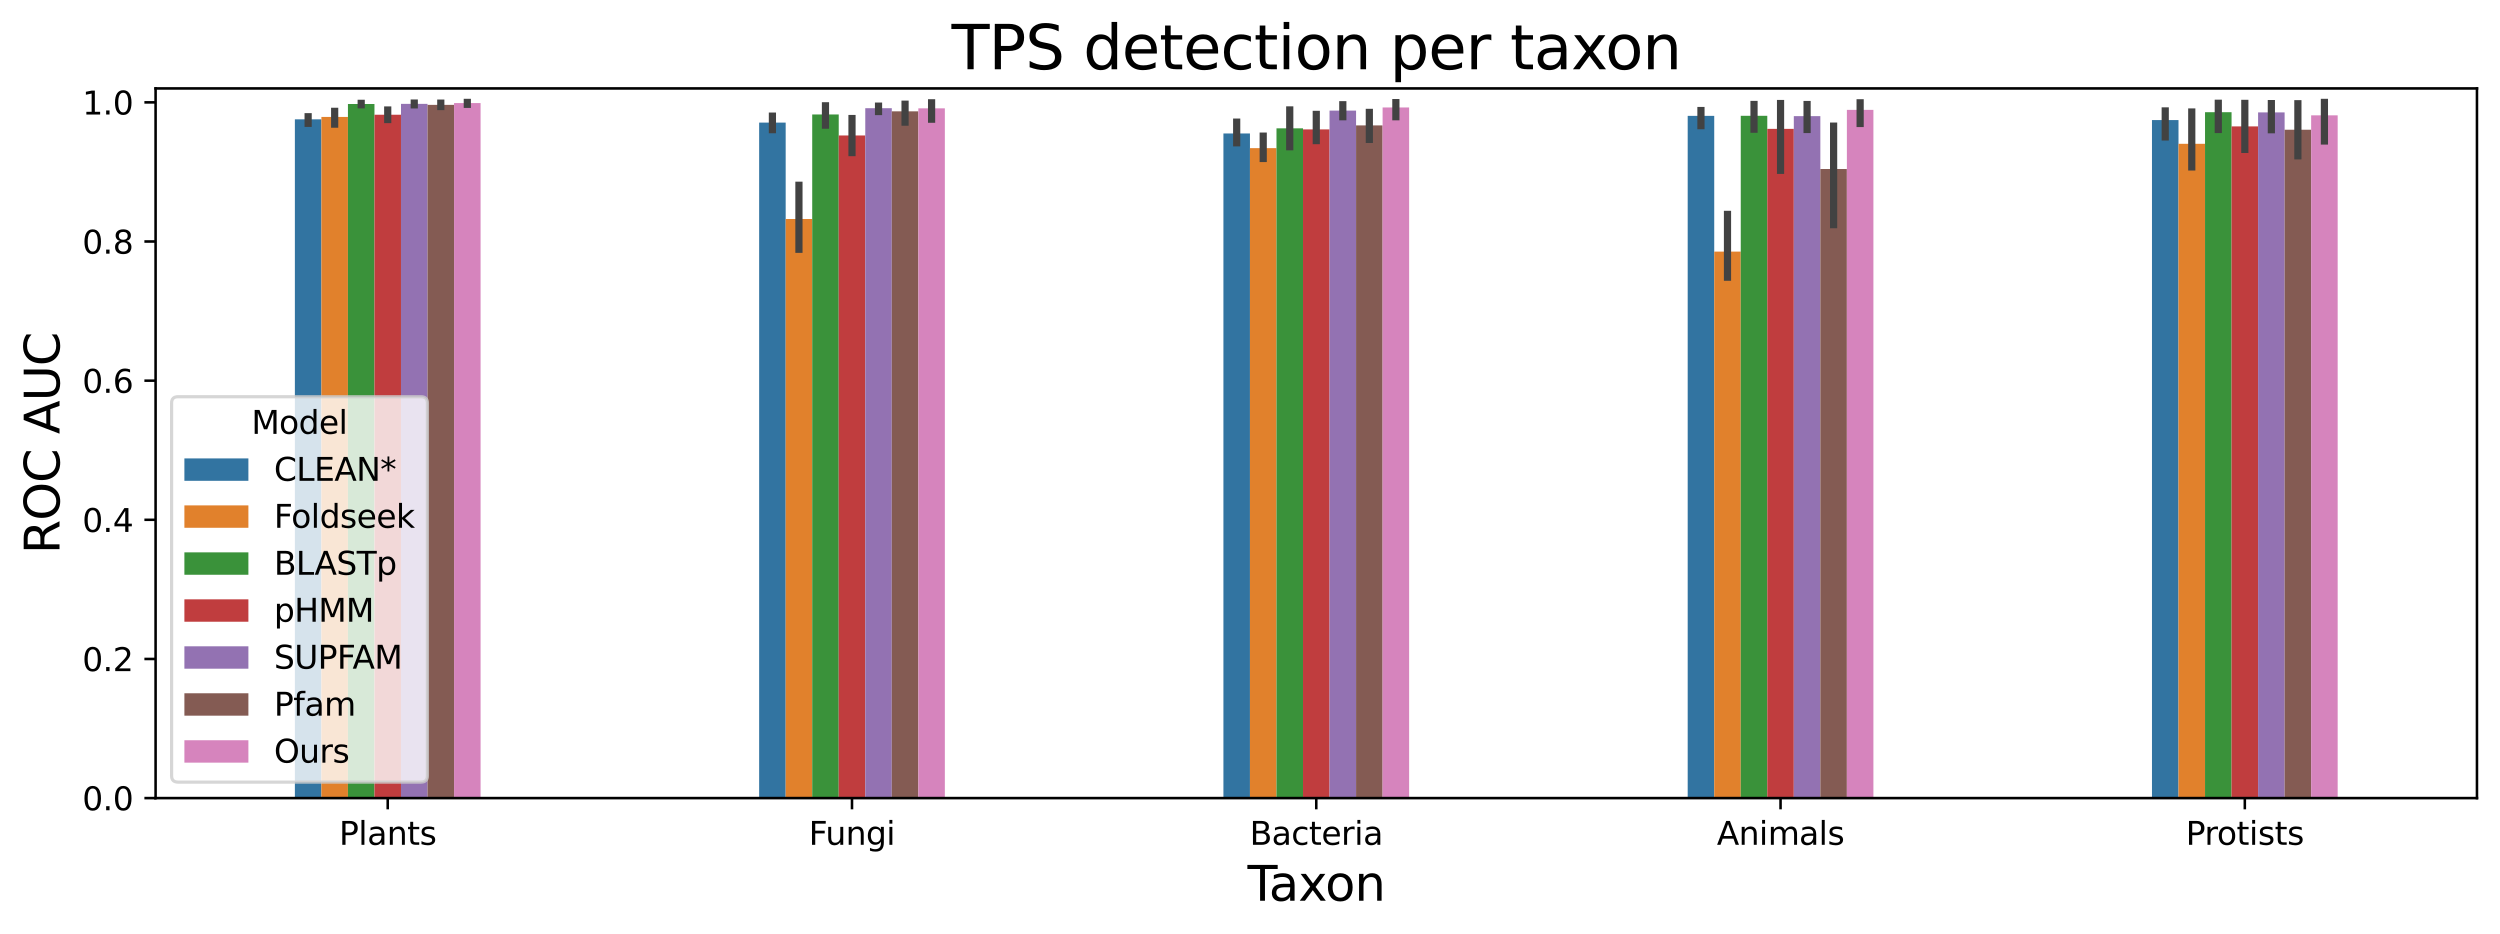 <?xml version="1.0" encoding="utf-8" standalone="no"?>
<!DOCTYPE svg PUBLIC "-//W3C//DTD SVG 1.1//EN"
  "http://www.w3.org/Graphics/SVG/1.1/DTD/svg11.dtd">
<svg xmlns:xlink="http://www.w3.org/1999/xlink" width="781.22pt" height="291.792pt" viewBox="0 0 781.22 291.792" xmlns="http://www.w3.org/2000/svg" version="1.1">
 <defs>
  <style type="text/css">*{stroke-linejoin: round; stroke-linecap: butt}</style>
 </defs>
 <g id="figure_1">
  <g id="patch_1">
   <path d="M 0 291.792 
L 781.22 291.792 
L 781.22 0 
L 0 0 
z
" style="fill: #ffffff"/>
  </g>
  <g id="axes_1">
   <g id="patch_2">
    <path d="M 48.62 249.397 
L 774.02 249.397 
L 774.02 27.637 
L 48.62 27.637 
z
" style="fill: #ffffff"/>
   </g>
   <g id="patch_3">
    <path d="M 92.144 249.397 
L 100.435 249.397 
L 100.435 37.285 
L 92.144 37.285 
z
" clip-path="url(#p8e838b16ba)" style="fill: #3274a1"/>
   </g>
   <g id="patch_4">
    <path d="M 237.224 249.397 
L 245.515 249.397 
L 245.515 38.316 
L 237.224 38.316 
z
" clip-path="url(#p8e838b16ba)" style="fill: #3274a1"/>
   </g>
   <g id="patch_5">
    <path d="M 382.304 249.397 
L 390.595 249.397 
L 390.595 41.701 
L 382.304 41.701 
z
" clip-path="url(#p8e838b16ba)" style="fill: #3274a1"/>
   </g>
   <g id="patch_6">
    <path d="M 527.384 249.397 
L 535.675 249.397 
L 535.675 36.216 
L 527.384 36.216 
z
" clip-path="url(#p8e838b16ba)" style="fill: #3274a1"/>
   </g>
   <g id="patch_7">
    <path d="M 672.464 249.397 
L 680.755 249.397 
L 680.755 37.51 
L 672.464 37.51 
z
" clip-path="url(#p8e838b16ba)" style="fill: #3274a1"/>
   </g>
   <g id="patch_8">
    <path d="M 100.435 249.397 
L 108.725 249.397 
L 108.725 36.545 
L 100.435 36.545 
z
" clip-path="url(#p8e838b16ba)" style="fill: #e1812c"/>
   </g>
   <g id="patch_9">
    <path d="M 245.515 249.397 
L 253.805 249.397 
L 253.805 68.443 
L 245.515 68.443 
z
" clip-path="url(#p8e838b16ba)" style="fill: #e1812c"/>
   </g>
   <g id="patch_10">
    <path d="M 390.595 249.397 
L 398.885 249.397 
L 398.885 46.295 
L 390.595 46.295 
z
" clip-path="url(#p8e838b16ba)" style="fill: #e1812c"/>
   </g>
   <g id="patch_11">
    <path d="M 535.675 249.397 
L 543.965 249.397 
L 543.965 78.616 
L 535.675 78.616 
z
" clip-path="url(#p8e838b16ba)" style="fill: #e1812c"/>
   </g>
   <g id="patch_12">
    <path d="M 680.755 249.397 
L 689.045 249.397 
L 689.045 44.926 
L 680.755 44.926 
z
" clip-path="url(#p8e838b16ba)" style="fill: #e1812c"/>
   </g>
   <g id="patch_13">
    <path d="M 108.725 249.397 
L 117.015 249.397 
L 117.015 32.507 
L 108.725 32.507 
z
" clip-path="url(#p8e838b16ba)" style="fill: #3a923a"/>
   </g>
   <g id="patch_14">
    <path d="M 253.805 249.397 
L 262.095 249.397 
L 262.095 35.772 
L 253.805 35.772 
z
" clip-path="url(#p8e838b16ba)" style="fill: #3a923a"/>
   </g>
   <g id="patch_15">
    <path d="M 398.885 249.397 
L 407.175 249.397 
L 407.175 40.099 
L 398.885 40.099 
z
" clip-path="url(#p8e838b16ba)" style="fill: #3a923a"/>
   </g>
   <g id="patch_16">
    <path d="M 543.965 249.397 
L 552.255 249.397 
L 552.255 36.18 
L 543.965 36.18 
z
" clip-path="url(#p8e838b16ba)" style="fill: #3a923a"/>
   </g>
   <g id="patch_17">
    <path d="M 689.045 249.397 
L 697.335 249.397 
L 697.335 35.054 
L 689.045 35.054 
z
" clip-path="url(#p8e838b16ba)" style="fill: #3a923a"/>
   </g>
   <g id="patch_18">
    <path d="M 117.015 249.397 
L 125.305 249.397 
L 125.305 35.85 
L 117.015 35.85 
z
" clip-path="url(#p8e838b16ba)" style="fill: #c03d3e"/>
   </g>
   <g id="patch_19">
    <path d="M 262.095 249.397 
L 270.385 249.397 
L 270.385 42.33 
L 262.095 42.33 
z
" clip-path="url(#p8e838b16ba)" style="fill: #c03d3e"/>
   </g>
   <g id="patch_20">
    <path d="M 407.175 249.397 
L 415.465 249.397 
L 415.465 40.438 
L 407.175 40.438 
z
" clip-path="url(#p8e838b16ba)" style="fill: #c03d3e"/>
   </g>
   <g id="patch_21">
    <path d="M 552.255 249.397 
L 560.545 249.397 
L 560.545 40.27 
L 552.255 40.27 
z
" clip-path="url(#p8e838b16ba)" style="fill: #c03d3e"/>
   </g>
   <g id="patch_22">
    <path d="M 697.335 249.397 
L 705.625 249.397 
L 705.625 39.494 
L 697.335 39.494 
z
" clip-path="url(#p8e838b16ba)" style="fill: #c03d3e"/>
   </g>
   <g id="patch_23">
    <path d="M 125.305 249.397 
L 133.596 249.397 
L 133.596 32.457 
L 125.305 32.457 
z
" clip-path="url(#p8e838b16ba)" style="fill: #9372b2"/>
   </g>
   <g id="patch_24">
    <path d="M 270.385 249.397 
L 278.676 249.397 
L 278.676 33.804 
L 270.385 33.804 
z
" clip-path="url(#p8e838b16ba)" style="fill: #9372b2"/>
   </g>
   <g id="patch_25">
    <path d="M 415.465 249.397 
L 423.756 249.397 
L 423.756 34.559 
L 415.465 34.559 
z
" clip-path="url(#p8e838b16ba)" style="fill: #9372b2"/>
   </g>
   <g id="patch_26">
    <path d="M 560.545 249.397 
L 568.836 249.397 
L 568.836 36.293 
L 560.545 36.293 
z
" clip-path="url(#p8e838b16ba)" style="fill: #9372b2"/>
   </g>
   <g id="patch_27">
    <path d="M 705.625 249.397 
L 713.916 249.397 
L 713.916 35.133 
L 705.625 35.133 
z
" clip-path="url(#p8e838b16ba)" style="fill: #9372b2"/>
   </g>
   <g id="patch_28">
    <path d="M 133.596 249.397 
L 141.886 249.397 
L 141.886 32.761 
L 133.596 32.761 
z
" clip-path="url(#p8e838b16ba)" style="fill: #845b53"/>
   </g>
   <g id="patch_29">
    <path d="M 278.676 249.397 
L 286.966 249.397 
L 286.966 34.788 
L 278.676 34.788 
z
" clip-path="url(#p8e838b16ba)" style="fill: #845b53"/>
   </g>
   <g id="patch_30">
    <path d="M 423.756 249.397 
L 432.046 249.397 
L 432.046 39.184 
L 423.756 39.184 
z
" clip-path="url(#p8e838b16ba)" style="fill: #845b53"/>
   </g>
   <g id="patch_31">
    <path d="M 568.836 249.397 
L 577.126 249.397 
L 577.126 52.816 
L 568.836 52.816 
z
" clip-path="url(#p8e838b16ba)" style="fill: #845b53"/>
   </g>
   <g id="patch_32">
    <path d="M 713.916 249.397 
L 722.206 249.397 
L 722.206 40.541 
L 713.916 40.541 
z
" clip-path="url(#p8e838b16ba)" style="fill: #845b53"/>
   </g>
   <g id="patch_33">
    <path d="M 141.886 249.397 
L 150.176 249.397 
L 150.176 32.201 
L 141.886 32.201 
z
" clip-path="url(#p8e838b16ba)" style="fill: #d684bd"/>
   </g>
   <g id="patch_34">
    <path d="M 286.966 249.397 
L 295.256 249.397 
L 295.256 33.851 
L 286.966 33.851 
z
" clip-path="url(#p8e838b16ba)" style="fill: #d684bd"/>
   </g>
   <g id="patch_35">
    <path d="M 432.046 249.397 
L 440.336 249.397 
L 440.336 33.582 
L 432.046 33.582 
z
" clip-path="url(#p8e838b16ba)" style="fill: #d684bd"/>
   </g>
   <g id="patch_36">
    <path d="M 577.126 249.397 
L 585.416 249.397 
L 585.416 34.339 
L 577.126 34.339 
z
" clip-path="url(#p8e838b16ba)" style="fill: #d684bd"/>
   </g>
   <g id="patch_37">
    <path d="M 722.206 249.397 
L 730.496 249.397 
L 730.496 36.047 
L 722.206 36.047 
z
" clip-path="url(#p8e838b16ba)" style="fill: #d684bd"/>
   </g>
   <g id="patch_38">
    <path d="M 121.16 249.397 
L 121.16 249.397 
L 121.16 249.397 
L 121.16 249.397 
z
" clip-path="url(#p8e838b16ba)" style="fill: #3274a1"/>
   </g>
   <g id="patch_39">
    <path d="M 121.16 249.397 
L 121.16 249.397 
L 121.16 249.397 
L 121.16 249.397 
z
" clip-path="url(#p8e838b16ba)" style="fill: #e1812c"/>
   </g>
   <g id="patch_40">
    <path d="M 121.16 249.397 
L 121.16 249.397 
L 121.16 249.397 
L 121.16 249.397 
z
" clip-path="url(#p8e838b16ba)" style="fill: #3a923a"/>
   </g>
   <g id="patch_41">
    <path d="M 121.16 249.397 
L 121.16 249.397 
L 121.16 249.397 
L 121.16 249.397 
z
" clip-path="url(#p8e838b16ba)" style="fill: #c03d3e"/>
   </g>
   <g id="patch_42">
    <path d="M 121.16 249.397 
L 121.16 249.397 
L 121.16 249.397 
L 121.16 249.397 
z
" clip-path="url(#p8e838b16ba)" style="fill: #9372b2"/>
   </g>
   <g id="patch_43">
    <path d="M 121.16 249.397 
L 121.16 249.397 
L 121.16 249.397 
L 121.16 249.397 
z
" clip-path="url(#p8e838b16ba)" style="fill: #845b53"/>
   </g>
   <g id="patch_44">
    <path d="M 121.16 249.397 
L 121.16 249.397 
L 121.16 249.397 
L 121.16 249.397 
z
" clip-path="url(#p8e838b16ba)" style="fill: #d684bd"/>
   </g>
   <g id="matplotlib.axis_1">
    <g id="xtick_1">
     <g id="line2d_1">
      <defs>
       <path id="mb08fecb901" d="M 0 0 
L 0 3.5 
" style="stroke: #000000; stroke-width: 0.8"/>
      </defs>
      <g>
       <use xlink:href="#mb08fecb901" x="121.16" y="249.397" style="stroke: #000000; stroke-width: 0.8"/>
      </g>
     </g>
     <g id="text_1">
      <!-- Plants -->
      <g transform="translate(105.959 263.995) scale(0.1 -0.1)">
       <defs>
        <path id="DejaVuSans-50" d="M 1259 4147 
L 1259 2394 
L 2053 2394 
Q 2494 2394 2734 2622 
Q 2975 2850 2975 3272 
Q 2975 3691 2734 3919 
Q 2494 4147 2053 4147 
L 1259 4147 
z
M 628 4666 
L 2053 4666 
Q 2838 4666 3239 4311 
Q 3641 3956 3641 3272 
Q 3641 2581 3239 2228 
Q 2838 1875 2053 1875 
L 1259 1875 
L 1259 0 
L 628 0 
L 628 4666 
z
" transform="scale(0.016)"/>
        <path id="DejaVuSans-6c" d="M 603 4863 
L 1178 4863 
L 1178 0 
L 603 0 
L 603 4863 
z
" transform="scale(0.016)"/>
        <path id="DejaVuSans-61" d="M 2194 1759 
Q 1497 1759 1228 1600 
Q 959 1441 959 1056 
Q 959 750 1161 570 
Q 1363 391 1709 391 
Q 2188 391 2477 730 
Q 2766 1069 2766 1631 
L 2766 1759 
L 2194 1759 
z
M 3341 1997 
L 3341 0 
L 2766 0 
L 2766 531 
Q 2569 213 2275 61 
Q 1981 -91 1556 -91 
Q 1019 -91 701 211 
Q 384 513 384 1019 
Q 384 1609 779 1909 
Q 1175 2209 1959 2209 
L 2766 2209 
L 2766 2266 
Q 2766 2663 2505 2880 
Q 2244 3097 1772 3097 
Q 1472 3097 1187 3025 
Q 903 2953 641 2809 
L 641 3341 
Q 956 3463 1253 3523 
Q 1550 3584 1831 3584 
Q 2591 3584 2966 3190 
Q 3341 2797 3341 1997 
z
" transform="scale(0.016)"/>
        <path id="DejaVuSans-6e" d="M 3513 2113 
L 3513 0 
L 2938 0 
L 2938 2094 
Q 2938 2591 2744 2837 
Q 2550 3084 2163 3084 
Q 1697 3084 1428 2787 
Q 1159 2491 1159 1978 
L 1159 0 
L 581 0 
L 581 3500 
L 1159 3500 
L 1159 2956 
Q 1366 3272 1645 3428 
Q 1925 3584 2291 3584 
Q 2894 3584 3203 3211 
Q 3513 2838 3513 2113 
z
" transform="scale(0.016)"/>
        <path id="DejaVuSans-74" d="M 1172 4494 
L 1172 3500 
L 2356 3500 
L 2356 3053 
L 1172 3053 
L 1172 1153 
Q 1172 725 1289 603 
Q 1406 481 1766 481 
L 2356 481 
L 2356 0 
L 1766 0 
Q 1100 0 847 248 
Q 594 497 594 1153 
L 594 3053 
L 172 3053 
L 172 3500 
L 594 3500 
L 594 4494 
L 1172 4494 
z
" transform="scale(0.016)"/>
        <path id="DejaVuSans-73" d="M 2834 3397 
L 2834 2853 
Q 2591 2978 2328 3040 
Q 2066 3103 1784 3103 
Q 1356 3103 1142 2972 
Q 928 2841 928 2578 
Q 928 2378 1081 2264 
Q 1234 2150 1697 2047 
L 1894 2003 
Q 2506 1872 2764 1633 
Q 3022 1394 3022 966 
Q 3022 478 2636 193 
Q 2250 -91 1575 -91 
Q 1294 -91 989 -36 
Q 684 19 347 128 
L 347 722 
Q 666 556 975 473 
Q 1284 391 1588 391 
Q 1994 391 2212 530 
Q 2431 669 2431 922 
Q 2431 1156 2273 1281 
Q 2116 1406 1581 1522 
L 1381 1569 
Q 847 1681 609 1914 
Q 372 2147 372 2553 
Q 372 3047 722 3315 
Q 1072 3584 1716 3584 
Q 2034 3584 2315 3537 
Q 2597 3491 2834 3397 
z
" transform="scale(0.016)"/>
       </defs>
       <use xlink:href="#DejaVuSans-50"/>
       <use xlink:href="#DejaVuSans-6c" x="60.303"/>
       <use xlink:href="#DejaVuSans-61" x="88.086"/>
       <use xlink:href="#DejaVuSans-6e" x="149.365"/>
       <use xlink:href="#DejaVuSans-74" x="212.744"/>
       <use xlink:href="#DejaVuSans-73" x="251.953"/>
      </g>
     </g>
    </g>
    <g id="xtick_2">
     <g id="line2d_2">
      <g>
       <use xlink:href="#mb08fecb901" x="266.24" y="249.397" style="stroke: #000000; stroke-width: 0.8"/>
      </g>
     </g>
     <g id="text_2">
      <!-- Fungi -->
      <g transform="translate(252.739 263.995) scale(0.1 -0.1)">
       <defs>
        <path id="DejaVuSans-46" d="M 628 4666 
L 3309 4666 
L 3309 4134 
L 1259 4134 
L 1259 2759 
L 3109 2759 
L 3109 2228 
L 1259 2228 
L 1259 0 
L 628 0 
L 628 4666 
z
" transform="scale(0.016)"/>
        <path id="DejaVuSans-75" d="M 544 1381 
L 544 3500 
L 1119 3500 
L 1119 1403 
Q 1119 906 1312 657 
Q 1506 409 1894 409 
Q 2359 409 2629 706 
Q 2900 1003 2900 1516 
L 2900 3500 
L 3475 3500 
L 3475 0 
L 2900 0 
L 2900 538 
Q 2691 219 2414 64 
Q 2138 -91 1772 -91 
Q 1169 -91 856 284 
Q 544 659 544 1381 
z
M 1991 3584 
L 1991 3584 
z
" transform="scale(0.016)"/>
        <path id="DejaVuSans-67" d="M 2906 1791 
Q 2906 2416 2648 2759 
Q 2391 3103 1925 3103 
Q 1463 3103 1205 2759 
Q 947 2416 947 1791 
Q 947 1169 1205 825 
Q 1463 481 1925 481 
Q 2391 481 2648 825 
Q 2906 1169 2906 1791 
z
M 3481 434 
Q 3481 -459 3084 -895 
Q 2688 -1331 1869 -1331 
Q 1566 -1331 1297 -1286 
Q 1028 -1241 775 -1147 
L 775 -588 
Q 1028 -725 1275 -790 
Q 1522 -856 1778 -856 
Q 2344 -856 2625 -561 
Q 2906 -266 2906 331 
L 2906 616 
Q 2728 306 2450 153 
Q 2172 0 1784 0 
Q 1141 0 747 490 
Q 353 981 353 1791 
Q 353 2603 747 3093 
Q 1141 3584 1784 3584 
Q 2172 3584 2450 3431 
Q 2728 3278 2906 2969 
L 2906 3500 
L 3481 3500 
L 3481 434 
z
" transform="scale(0.016)"/>
        <path id="DejaVuSans-69" d="M 603 3500 
L 1178 3500 
L 1178 0 
L 603 0 
L 603 3500 
z
M 603 4863 
L 1178 4863 
L 1178 4134 
L 603 4134 
L 603 4863 
z
" transform="scale(0.016)"/>
       </defs>
       <use xlink:href="#DejaVuSans-46"/>
       <use xlink:href="#DejaVuSans-75" x="52.02"/>
       <use xlink:href="#DejaVuSans-6e" x="115.398"/>
       <use xlink:href="#DejaVuSans-67" x="178.777"/>
       <use xlink:href="#DejaVuSans-69" x="242.254"/>
      </g>
     </g>
    </g>
    <g id="xtick_3">
     <g id="line2d_3">
      <g>
       <use xlink:href="#mb08fecb901" x="411.32" y="249.397" style="stroke: #000000; stroke-width: 0.8"/>
      </g>
     </g>
     <g id="text_3">
      <!-- Bacteria -->
      <g transform="translate(390.531 263.995) scale(0.1 -0.1)">
       <defs>
        <path id="DejaVuSans-42" d="M 1259 2228 
L 1259 519 
L 2272 519 
Q 2781 519 3026 730 
Q 3272 941 3272 1375 
Q 3272 1813 3026 2020 
Q 2781 2228 2272 2228 
L 1259 2228 
z
M 1259 4147 
L 1259 2741 
L 2194 2741 
Q 2656 2741 2882 2914 
Q 3109 3088 3109 3444 
Q 3109 3797 2882 3972 
Q 2656 4147 2194 4147 
L 1259 4147 
z
M 628 4666 
L 2241 4666 
Q 2963 4666 3353 4366 
Q 3744 4066 3744 3513 
Q 3744 3084 3544 2831 
Q 3344 2578 2956 2516 
Q 3422 2416 3680 2098 
Q 3938 1781 3938 1306 
Q 3938 681 3513 340 
Q 3088 0 2303 0 
L 628 0 
L 628 4666 
z
" transform="scale(0.016)"/>
        <path id="DejaVuSans-63" d="M 3122 3366 
L 3122 2828 
Q 2878 2963 2633 3030 
Q 2388 3097 2138 3097 
Q 1578 3097 1268 2742 
Q 959 2388 959 1747 
Q 959 1106 1268 751 
Q 1578 397 2138 397 
Q 2388 397 2633 464 
Q 2878 531 3122 666 
L 3122 134 
Q 2881 22 2623 -34 
Q 2366 -91 2075 -91 
Q 1284 -91 818 406 
Q 353 903 353 1747 
Q 353 2603 823 3093 
Q 1294 3584 2113 3584 
Q 2378 3584 2631 3529 
Q 2884 3475 3122 3366 
z
" transform="scale(0.016)"/>
        <path id="DejaVuSans-65" d="M 3597 1894 
L 3597 1613 
L 953 1613 
Q 991 1019 1311 708 
Q 1631 397 2203 397 
Q 2534 397 2845 478 
Q 3156 559 3463 722 
L 3463 178 
Q 3153 47 2828 -22 
Q 2503 -91 2169 -91 
Q 1331 -91 842 396 
Q 353 884 353 1716 
Q 353 2575 817 3079 
Q 1281 3584 2069 3584 
Q 2775 3584 3186 3129 
Q 3597 2675 3597 1894 
z
M 3022 2063 
Q 3016 2534 2758 2815 
Q 2500 3097 2075 3097 
Q 1594 3097 1305 2825 
Q 1016 2553 972 2059 
L 3022 2063 
z
" transform="scale(0.016)"/>
        <path id="DejaVuSans-72" d="M 2631 2963 
Q 2534 3019 2420 3045 
Q 2306 3072 2169 3072 
Q 1681 3072 1420 2755 
Q 1159 2438 1159 1844 
L 1159 0 
L 581 0 
L 581 3500 
L 1159 3500 
L 1159 2956 
Q 1341 3275 1631 3429 
Q 1922 3584 2338 3584 
Q 2397 3584 2469 3576 
Q 2541 3569 2628 3553 
L 2631 2963 
z
" transform="scale(0.016)"/>
       </defs>
       <use xlink:href="#DejaVuSans-42"/>
       <use xlink:href="#DejaVuSans-61" x="68.604"/>
       <use xlink:href="#DejaVuSans-63" x="129.883"/>
       <use xlink:href="#DejaVuSans-74" x="184.863"/>
       <use xlink:href="#DejaVuSans-65" x="224.072"/>
       <use xlink:href="#DejaVuSans-72" x="285.596"/>
       <use xlink:href="#DejaVuSans-69" x="326.709"/>
       <use xlink:href="#DejaVuSans-61" x="354.492"/>
      </g>
     </g>
    </g>
    <g id="xtick_4">
     <g id="line2d_4">
      <g>
       <use xlink:href="#mb08fecb901" x="556.4" y="249.397" style="stroke: #000000; stroke-width: 0.8"/>
      </g>
     </g>
     <g id="text_4">
      <!-- Animals -->
      <g transform="translate(536.494 263.995) scale(0.1 -0.1)">
       <defs>
        <path id="DejaVuSans-41" d="M 2188 4044 
L 1331 1722 
L 3047 1722 
L 2188 4044 
z
M 1831 4666 
L 2547 4666 
L 4325 0 
L 3669 0 
L 3244 1197 
L 1141 1197 
L 716 0 
L 50 0 
L 1831 4666 
z
" transform="scale(0.016)"/>
        <path id="DejaVuSans-6d" d="M 3328 2828 
Q 3544 3216 3844 3400 
Q 4144 3584 4550 3584 
Q 5097 3584 5394 3201 
Q 5691 2819 5691 2113 
L 5691 0 
L 5113 0 
L 5113 2094 
Q 5113 2597 4934 2840 
Q 4756 3084 4391 3084 
Q 3944 3084 3684 2787 
Q 3425 2491 3425 1978 
L 3425 0 
L 2847 0 
L 2847 2094 
Q 2847 2600 2669 2842 
Q 2491 3084 2119 3084 
Q 1678 3084 1418 2786 
Q 1159 2488 1159 1978 
L 1159 0 
L 581 0 
L 581 3500 
L 1159 3500 
L 1159 2956 
Q 1356 3278 1631 3431 
Q 1906 3584 2284 3584 
Q 2666 3584 2933 3390 
Q 3200 3197 3328 2828 
z
" transform="scale(0.016)"/>
       </defs>
       <use xlink:href="#DejaVuSans-41"/>
       <use xlink:href="#DejaVuSans-6e" x="68.408"/>
       <use xlink:href="#DejaVuSans-69" x="131.787"/>
       <use xlink:href="#DejaVuSans-6d" x="159.57"/>
       <use xlink:href="#DejaVuSans-61" x="256.982"/>
       <use xlink:href="#DejaVuSans-6c" x="318.262"/>
       <use xlink:href="#DejaVuSans-73" x="346.045"/>
      </g>
     </g>
    </g>
    <g id="xtick_5">
     <g id="line2d_5">
      <g>
       <use xlink:href="#mb08fecb901" x="701.48" y="249.397" style="stroke: #000000; stroke-width: 0.8"/>
      </g>
     </g>
     <g id="text_5">
      <!-- Protists -->
      <g transform="translate(683.032 263.995) scale(0.1 -0.1)">
       <defs>
        <path id="DejaVuSans-6f" d="M 1959 3097 
Q 1497 3097 1228 2736 
Q 959 2375 959 1747 
Q 959 1119 1226 758 
Q 1494 397 1959 397 
Q 2419 397 2687 759 
Q 2956 1122 2956 1747 
Q 2956 2369 2687 2733 
Q 2419 3097 1959 3097 
z
M 1959 3584 
Q 2709 3584 3137 3096 
Q 3566 2609 3566 1747 
Q 3566 888 3137 398 
Q 2709 -91 1959 -91 
Q 1206 -91 779 398 
Q 353 888 353 1747 
Q 353 2609 779 3096 
Q 1206 3584 1959 3584 
z
" transform="scale(0.016)"/>
       </defs>
       <use xlink:href="#DejaVuSans-50"/>
       <use xlink:href="#DejaVuSans-72" x="58.553"/>
       <use xlink:href="#DejaVuSans-6f" x="97.416"/>
       <use xlink:href="#DejaVuSans-74" x="158.598"/>
       <use xlink:href="#DejaVuSans-69" x="197.807"/>
       <use xlink:href="#DejaVuSans-73" x="225.59"/>
       <use xlink:href="#DejaVuSans-74" x="277.689"/>
       <use xlink:href="#DejaVuSans-73" x="316.898"/>
      </g>
     </g>
    </g>
    <g id="text_6">
     <!-- Taxon -->
     <g transform="translate(389.834 281.473) scale(0.15 -0.15)">
      <defs>
       <path id="DejaVuSans-54" d="M -19 4666 
L 3928 4666 
L 3928 4134 
L 2272 4134 
L 2272 0 
L 1638 0 
L 1638 4134 
L -19 4134 
L -19 4666 
z
" transform="scale(0.016)"/>
       <path id="DejaVuSans-78" d="M 3513 3500 
L 2247 1797 
L 3578 0 
L 2900 0 
L 1881 1375 
L 863 0 
L 184 0 
L 1544 1831 
L 300 3500 
L 978 3500 
L 1906 2253 
L 2834 3500 
L 3513 3500 
z
" transform="scale(0.016)"/>
      </defs>
      <use xlink:href="#DejaVuSans-54"/>
      <use xlink:href="#DejaVuSans-61" x="44.584"/>
      <use xlink:href="#DejaVuSans-78" x="105.863"/>
      <use xlink:href="#DejaVuSans-6f" x="161.918"/>
      <use xlink:href="#DejaVuSans-6e" x="223.1"/>
     </g>
    </g>
   </g>
   <g id="matplotlib.axis_2">
    <g id="ytick_1">
     <g id="line2d_6">
      <defs>
       <path id="m0f2918dd84" d="M 0 0 
L -3.5 0 
" style="stroke: #000000; stroke-width: 0.8"/>
      </defs>
      <g>
       <use xlink:href="#m0f2918dd84" x="48.62" y="249.397" style="stroke: #000000; stroke-width: 0.8"/>
      </g>
     </g>
     <g id="text_7">
      <!-- 0.0 -->
      <g transform="translate(25.717 253.196) scale(0.1 -0.1)">
       <defs>
        <path id="DejaVuSans-30" d="M 2034 4250 
Q 1547 4250 1301 3770 
Q 1056 3291 1056 2328 
Q 1056 1369 1301 889 
Q 1547 409 2034 409 
Q 2525 409 2770 889 
Q 3016 1369 3016 2328 
Q 3016 3291 2770 3770 
Q 2525 4250 2034 4250 
z
M 2034 4750 
Q 2819 4750 3233 4129 
Q 3647 3509 3647 2328 
Q 3647 1150 3233 529 
Q 2819 -91 2034 -91 
Q 1250 -91 836 529 
Q 422 1150 422 2328 
Q 422 3509 836 4129 
Q 1250 4750 2034 4750 
z
" transform="scale(0.016)"/>
        <path id="DejaVuSans-2e" d="M 684 794 
L 1344 794 
L 1344 0 
L 684 0 
L 684 794 
z
" transform="scale(0.016)"/>
       </defs>
       <use xlink:href="#DejaVuSans-30"/>
       <use xlink:href="#DejaVuSans-2e" x="63.623"/>
       <use xlink:href="#DejaVuSans-30" x="95.41"/>
      </g>
     </g>
    </g>
    <g id="ytick_2">
     <g id="line2d_7">
      <g>
       <use xlink:href="#m0f2918dd84" x="48.62" y="205.915" style="stroke: #000000; stroke-width: 0.8"/>
      </g>
     </g>
     <g id="text_8">
      <!-- 0.2 -->
      <g transform="translate(25.717 209.714) scale(0.1 -0.1)">
       <defs>
        <path id="DejaVuSans-32" d="M 1228 531 
L 3431 531 
L 3431 0 
L 469 0 
L 469 531 
Q 828 903 1448 1529 
Q 2069 2156 2228 2338 
Q 2531 2678 2651 2914 
Q 2772 3150 2772 3378 
Q 2772 3750 2511 3984 
Q 2250 4219 1831 4219 
Q 1534 4219 1204 4116 
Q 875 4013 500 3803 
L 500 4441 
Q 881 4594 1212 4672 
Q 1544 4750 1819 4750 
Q 2544 4750 2975 4387 
Q 3406 4025 3406 3419 
Q 3406 3131 3298 2873 
Q 3191 2616 2906 2266 
Q 2828 2175 2409 1742 
Q 1991 1309 1228 531 
z
" transform="scale(0.016)"/>
       </defs>
       <use xlink:href="#DejaVuSans-30"/>
       <use xlink:href="#DejaVuSans-2e" x="63.623"/>
       <use xlink:href="#DejaVuSans-32" x="95.41"/>
      </g>
     </g>
    </g>
    <g id="ytick_3">
     <g id="line2d_8">
      <g>
       <use xlink:href="#m0f2918dd84" x="48.62" y="162.432" style="stroke: #000000; stroke-width: 0.8"/>
      </g>
     </g>
     <g id="text_9">
      <!-- 0.4 -->
      <g transform="translate(25.717 166.232) scale(0.1 -0.1)">
       <defs>
        <path id="DejaVuSans-34" d="M 2419 4116 
L 825 1625 
L 2419 1625 
L 2419 4116 
z
M 2253 4666 
L 3047 4666 
L 3047 1625 
L 3713 1625 
L 3713 1100 
L 3047 1100 
L 3047 0 
L 2419 0 
L 2419 1100 
L 313 1100 
L 313 1709 
L 2253 4666 
z
" transform="scale(0.016)"/>
       </defs>
       <use xlink:href="#DejaVuSans-30"/>
       <use xlink:href="#DejaVuSans-2e" x="63.623"/>
       <use xlink:href="#DejaVuSans-34" x="95.41"/>
      </g>
     </g>
    </g>
    <g id="ytick_4">
     <g id="line2d_9">
      <g>
       <use xlink:href="#m0f2918dd84" x="48.62" y="118.95" style="stroke: #000000; stroke-width: 0.8"/>
      </g>
     </g>
     <g id="text_10">
      <!-- 0.6 -->
      <g transform="translate(25.717 122.749) scale(0.1 -0.1)">
       <defs>
        <path id="DejaVuSans-36" d="M 2113 2584 
Q 1688 2584 1439 2293 
Q 1191 2003 1191 1497 
Q 1191 994 1439 701 
Q 1688 409 2113 409 
Q 2538 409 2786 701 
Q 3034 994 3034 1497 
Q 3034 2003 2786 2293 
Q 2538 2584 2113 2584 
z
M 3366 4563 
L 3366 3988 
Q 3128 4100 2886 4159 
Q 2644 4219 2406 4219 
Q 1781 4219 1451 3797 
Q 1122 3375 1075 2522 
Q 1259 2794 1537 2939 
Q 1816 3084 2150 3084 
Q 2853 3084 3261 2657 
Q 3669 2231 3669 1497 
Q 3669 778 3244 343 
Q 2819 -91 2113 -91 
Q 1303 -91 875 529 
Q 447 1150 447 2328 
Q 447 3434 972 4092 
Q 1497 4750 2381 4750 
Q 2619 4750 2861 4703 
Q 3103 4656 3366 4563 
z
" transform="scale(0.016)"/>
       </defs>
       <use xlink:href="#DejaVuSans-30"/>
       <use xlink:href="#DejaVuSans-2e" x="63.623"/>
       <use xlink:href="#DejaVuSans-36" x="95.41"/>
      </g>
     </g>
    </g>
    <g id="ytick_5">
     <g id="line2d_10">
      <g>
       <use xlink:href="#m0f2918dd84" x="48.62" y="75.468" style="stroke: #000000; stroke-width: 0.8"/>
      </g>
     </g>
     <g id="text_11">
      <!-- 0.8 -->
      <g transform="translate(25.717 79.267) scale(0.1 -0.1)">
       <defs>
        <path id="DejaVuSans-38" d="M 2034 2216 
Q 1584 2216 1326 1975 
Q 1069 1734 1069 1313 
Q 1069 891 1326 650 
Q 1584 409 2034 409 
Q 2484 409 2743 651 
Q 3003 894 3003 1313 
Q 3003 1734 2745 1975 
Q 2488 2216 2034 2216 
z
M 1403 2484 
Q 997 2584 770 2862 
Q 544 3141 544 3541 
Q 544 4100 942 4425 
Q 1341 4750 2034 4750 
Q 2731 4750 3128 4425 
Q 3525 4100 3525 3541 
Q 3525 3141 3298 2862 
Q 3072 2584 2669 2484 
Q 3125 2378 3379 2068 
Q 3634 1759 3634 1313 
Q 3634 634 3220 271 
Q 2806 -91 2034 -91 
Q 1263 -91 848 271 
Q 434 634 434 1313 
Q 434 1759 690 2068 
Q 947 2378 1403 2484 
z
M 1172 3481 
Q 1172 3119 1398 2916 
Q 1625 2713 2034 2713 
Q 2441 2713 2670 2916 
Q 2900 3119 2900 3481 
Q 2900 3844 2670 4047 
Q 2441 4250 2034 4250 
Q 1625 4250 1398 4047 
Q 1172 3844 1172 3481 
z
" transform="scale(0.016)"/>
       </defs>
       <use xlink:href="#DejaVuSans-30"/>
       <use xlink:href="#DejaVuSans-2e" x="63.623"/>
       <use xlink:href="#DejaVuSans-38" x="95.41"/>
      </g>
     </g>
    </g>
    <g id="ytick_6">
     <g id="line2d_11">
      <g>
       <use xlink:href="#m0f2918dd84" x="48.62" y="31.985" style="stroke: #000000; stroke-width: 0.8"/>
      </g>
     </g>
     <g id="text_12">
      <!-- 1.0 -->
      <g transform="translate(25.717 35.784) scale(0.1 -0.1)">
       <defs>
        <path id="DejaVuSans-31" d="M 794 531 
L 1825 531 
L 1825 4091 
L 703 3866 
L 703 4441 
L 1819 4666 
L 2450 4666 
L 2450 531 
L 3481 531 
L 3481 0 
L 794 0 
L 794 531 
z
" transform="scale(0.016)"/>
       </defs>
       <use xlink:href="#DejaVuSans-31"/>
       <use xlink:href="#DejaVuSans-2e" x="63.623"/>
       <use xlink:href="#DejaVuSans-30" x="95.41"/>
      </g>
     </g>
    </g>
    <g id="text_13">
     <!-- ROC AUC -->
     <g transform="translate(18.598 173.11) rotate(-90) scale(0.15 -0.15)">
      <defs>
       <path id="DejaVuSans-52" d="M 2841 2188 
Q 3044 2119 3236 1894 
Q 3428 1669 3622 1275 
L 4263 0 
L 3584 0 
L 2988 1197 
Q 2756 1666 2539 1819 
Q 2322 1972 1947 1972 
L 1259 1972 
L 1259 0 
L 628 0 
L 628 4666 
L 2053 4666 
Q 2853 4666 3247 4331 
Q 3641 3997 3641 3322 
Q 3641 2881 3436 2590 
Q 3231 2300 2841 2188 
z
M 1259 4147 
L 1259 2491 
L 2053 2491 
Q 2509 2491 2742 2702 
Q 2975 2913 2975 3322 
Q 2975 3731 2742 3939 
Q 2509 4147 2053 4147 
L 1259 4147 
z
" transform="scale(0.016)"/>
       <path id="DejaVuSans-4f" d="M 2522 4238 
Q 1834 4238 1429 3725 
Q 1025 3213 1025 2328 
Q 1025 1447 1429 934 
Q 1834 422 2522 422 
Q 3209 422 3611 934 
Q 4013 1447 4013 2328 
Q 4013 3213 3611 3725 
Q 3209 4238 2522 4238 
z
M 2522 4750 
Q 3503 4750 4090 4092 
Q 4678 3434 4678 2328 
Q 4678 1225 4090 567 
Q 3503 -91 2522 -91 
Q 1538 -91 948 565 
Q 359 1222 359 2328 
Q 359 3434 948 4092 
Q 1538 4750 2522 4750 
z
" transform="scale(0.016)"/>
       <path id="DejaVuSans-43" d="M 4122 4306 
L 4122 3641 
Q 3803 3938 3442 4084 
Q 3081 4231 2675 4231 
Q 1875 4231 1450 3742 
Q 1025 3253 1025 2328 
Q 1025 1406 1450 917 
Q 1875 428 2675 428 
Q 3081 428 3442 575 
Q 3803 722 4122 1019 
L 4122 359 
Q 3791 134 3420 21 
Q 3050 -91 2638 -91 
Q 1578 -91 968 557 
Q 359 1206 359 2328 
Q 359 3453 968 4101 
Q 1578 4750 2638 4750 
Q 3056 4750 3426 4639 
Q 3797 4528 4122 4306 
z
" transform="scale(0.016)"/>
       <path id="DejaVuSans-20" transform="scale(0.016)"/>
       <path id="DejaVuSans-55" d="M 556 4666 
L 1191 4666 
L 1191 1831 
Q 1191 1081 1462 751 
Q 1734 422 2344 422 
Q 2950 422 3222 751 
Q 3494 1081 3494 1831 
L 3494 4666 
L 4128 4666 
L 4128 1753 
Q 4128 841 3676 375 
Q 3225 -91 2344 -91 
Q 1459 -91 1007 375 
Q 556 841 556 1753 
L 556 4666 
z
" transform="scale(0.016)"/>
      </defs>
      <use xlink:href="#DejaVuSans-52"/>
      <use xlink:href="#DejaVuSans-4f" x="69.482"/>
      <use xlink:href="#DejaVuSans-43" x="148.193"/>
      <use xlink:href="#DejaVuSans-20" x="218.018"/>
      <use xlink:href="#DejaVuSans-41" x="249.805"/>
      <use xlink:href="#DejaVuSans-55" x="318.213"/>
      <use xlink:href="#DejaVuSans-43" x="391.406"/>
     </g>
    </g>
   </g>
   <g id="line2d_12">
    <path d="M 96.289 38.53 
L 96.289 36.48 
" clip-path="url(#p8e838b16ba)" style="fill: none; stroke: #424242; stroke-width: 2.25; stroke-linecap: square"/>
   </g>
   <g id="line2d_13">
    <path d="M 241.369 40.522 
L 241.369 36.288 
" clip-path="url(#p8e838b16ba)" style="fill: none; stroke: #424242; stroke-width: 2.25; stroke-linecap: square"/>
   </g>
   <g id="line2d_14">
    <path d="M 386.449 44.621 
L 386.449 38.174 
" clip-path="url(#p8e838b16ba)" style="fill: none; stroke: #424242; stroke-width: 2.25; stroke-linecap: square"/>
   </g>
   <g id="line2d_15">
    <path d="M 531.529 39.265 
L 531.529 34.551 
" clip-path="url(#p8e838b16ba)" style="fill: none; stroke: #424242; stroke-width: 2.25; stroke-linecap: square"/>
   </g>
   <g id="line2d_16">
    <path d="M 676.609 42.8 
L 676.609 34.658 
" clip-path="url(#p8e838b16ba)" style="fill: none; stroke: #424242; stroke-width: 2.25; stroke-linecap: square"/>
   </g>
   <g id="line2d_17">
    <path d="M 104.58 38.786 
L 104.58 34.786 
" clip-path="url(#p8e838b16ba)" style="fill: none; stroke: #424242; stroke-width: 2.25; stroke-linecap: square"/>
   </g>
   <g id="line2d_18">
    <path d="M 249.66 77.899 
L 249.66 57.902 
" clip-path="url(#p8e838b16ba)" style="fill: none; stroke: #424242; stroke-width: 2.25; stroke-linecap: square"/>
   </g>
   <g id="line2d_19">
    <path d="M 394.74 49.519 
L 394.74 42.534 
" clip-path="url(#p8e838b16ba)" style="fill: none; stroke: #424242; stroke-width: 2.25; stroke-linecap: square"/>
   </g>
   <g id="line2d_20">
    <path d="M 539.82 86.621 
L 539.82 66.996 
" clip-path="url(#p8e838b16ba)" style="fill: none; stroke: #424242; stroke-width: 2.25; stroke-linecap: square"/>
   </g>
   <g id="line2d_21">
    <path d="M 684.9 52.16 
L 684.9 35.002 
" clip-path="url(#p8e838b16ba)" style="fill: none; stroke: #424242; stroke-width: 2.25; stroke-linecap: square"/>
   </g>
   <g id="line2d_22">
    <path d="M 112.87 32.754 
L 112.87 32.283 
" clip-path="url(#p8e838b16ba)" style="fill: none; stroke: #424242; stroke-width: 2.25; stroke-linecap: square"/>
   </g>
   <g id="line2d_23">
    <path d="M 257.95 39.097 
L 257.95 33.064 
" clip-path="url(#p8e838b16ba)" style="fill: none; stroke: #424242; stroke-width: 2.25; stroke-linecap: square"/>
   </g>
   <g id="line2d_24">
    <path d="M 403.03 45.851 
L 403.03 34.349 
" clip-path="url(#p8e838b16ba)" style="fill: none; stroke: #424242; stroke-width: 2.25; stroke-linecap: square"/>
   </g>
   <g id="line2d_25">
    <path d="M 548.11 40.377 
L 548.11 32.646 
" clip-path="url(#p8e838b16ba)" style="fill: none; stroke: #424242; stroke-width: 2.25; stroke-linecap: square"/>
   </g>
   <g id="line2d_26">
    <path d="M 693.19 40.449 
L 693.19 32.263 
" clip-path="url(#p8e838b16ba)" style="fill: none; stroke: #424242; stroke-width: 2.25; stroke-linecap: square"/>
   </g>
   <g id="line2d_27">
    <path d="M 121.16 37.35 
L 121.16 34.372 
" clip-path="url(#p8e838b16ba)" style="fill: none; stroke: #424242; stroke-width: 2.25; stroke-linecap: square"/>
   </g>
   <g id="line2d_28">
    <path d="M 266.24 47.685 
L 266.24 37.036 
" clip-path="url(#p8e838b16ba)" style="fill: none; stroke: #424242; stroke-width: 2.25; stroke-linecap: square"/>
   </g>
   <g id="line2d_29">
    <path d="M 411.32 43.932 
L 411.32 35.757 
" clip-path="url(#p8e838b16ba)" style="fill: none; stroke: #424242; stroke-width: 2.25; stroke-linecap: square"/>
   </g>
   <g id="line2d_30">
    <path d="M 556.4 53.228 
L 556.4 32.344 
" clip-path="url(#p8e838b16ba)" style="fill: none; stroke: #424242; stroke-width: 2.25; stroke-linecap: square"/>
   </g>
   <g id="line2d_31">
    <path d="M 701.48 46.676 
L 701.48 32.312 
" clip-path="url(#p8e838b16ba)" style="fill: none; stroke: #424242; stroke-width: 2.25; stroke-linecap: square"/>
   </g>
   <g id="line2d_32">
    <path d="M 129.451 32.776 
L 129.451 32.198 
" clip-path="url(#p8e838b16ba)" style="fill: none; stroke: #424242; stroke-width: 2.25; stroke-linecap: square"/>
   </g>
   <g id="line2d_33">
    <path d="M 274.531 34.852 
L 274.531 33.17 
" clip-path="url(#p8e838b16ba)" style="fill: none; stroke: #424242; stroke-width: 2.25; stroke-linecap: square"/>
   </g>
   <g id="line2d_34">
    <path d="M 419.611 36.481 
L 419.611 32.729 
" clip-path="url(#p8e838b16ba)" style="fill: none; stroke: #424242; stroke-width: 2.25; stroke-linecap: square"/>
   </g>
   <g id="line2d_35">
    <path d="M 564.691 40.461 
L 564.691 32.673 
" clip-path="url(#p8e838b16ba)" style="fill: none; stroke: #424242; stroke-width: 2.25; stroke-linecap: square"/>
   </g>
   <g id="line2d_36">
    <path d="M 709.771 40.547 
L 709.771 32.372 
" clip-path="url(#p8e838b16ba)" style="fill: none; stroke: #424242; stroke-width: 2.25; stroke-linecap: square"/>
   </g>
   <g id="line2d_37">
    <path d="M 137.741 33.293 
L 137.741 32.228 
" clip-path="url(#p8e838b16ba)" style="fill: none; stroke: #424242; stroke-width: 2.25; stroke-linecap: square"/>
   </g>
   <g id="line2d_38">
    <path d="M 282.821 38.17 
L 282.821 32.56 
" clip-path="url(#p8e838b16ba)" style="fill: none; stroke: #424242; stroke-width: 2.25; stroke-linecap: square"/>
   </g>
   <g id="line2d_39">
    <path d="M 427.901 43.565 
L 427.901 35.118 
" clip-path="url(#p8e838b16ba)" style="fill: none; stroke: #424242; stroke-width: 2.25; stroke-linecap: square"/>
   </g>
   <g id="line2d_40">
    <path d="M 572.981 70.202 
L 572.981 39.426 
" clip-path="url(#p8e838b16ba)" style="fill: none; stroke: #424242; stroke-width: 2.25; stroke-linecap: square"/>
   </g>
   <g id="line2d_41">
    <path d="M 718.061 48.685 
L 718.061 32.423 
" clip-path="url(#p8e838b16ba)" style="fill: none; stroke: #424242; stroke-width: 2.25; stroke-linecap: square"/>
   </g>
   <g id="line2d_42">
    <path d="M 146.031 32.598 
L 146.031 31.992 
" clip-path="url(#p8e838b16ba)" style="fill: none; stroke: #424242; stroke-width: 2.25; stroke-linecap: square"/>
   </g>
   <g id="line2d_43">
    <path d="M 291.111 37.246 
L 291.111 32.115 
" clip-path="url(#p8e838b16ba)" style="fill: none; stroke: #424242; stroke-width: 2.25; stroke-linecap: square"/>
   </g>
   <g id="line2d_44">
    <path d="M 436.191 36.471 
L 436.191 32.061 
" clip-path="url(#p8e838b16ba)" style="fill: none; stroke: #424242; stroke-width: 2.25; stroke-linecap: square"/>
   </g>
   <g id="line2d_45">
    <path d="M 581.271 38.587 
L 581.271 32.129 
" clip-path="url(#p8e838b16ba)" style="fill: none; stroke: #424242; stroke-width: 2.25; stroke-linecap: square"/>
   </g>
   <g id="line2d_46">
    <path d="M 726.351 44.061 
L 726.351 32.008 
" clip-path="url(#p8e838b16ba)" style="fill: none; stroke: #424242; stroke-width: 2.25; stroke-linecap: square"/>
   </g>
   <g id="patch_45">
    <path d="M 48.62 249.397 
L 48.62 27.637 
" style="fill: none; stroke: #000000; stroke-width: 0.8; stroke-linejoin: miter; stroke-linecap: square"/>
   </g>
   <g id="patch_46">
    <path d="M 774.02 249.397 
L 774.02 27.637 
" style="fill: none; stroke: #000000; stroke-width: 0.8; stroke-linejoin: miter; stroke-linecap: square"/>
   </g>
   <g id="patch_47">
    <path d="M 48.62 249.397 
L 774.02 249.397 
" style="fill: none; stroke: #000000; stroke-width: 0.8; stroke-linejoin: miter; stroke-linecap: square"/>
   </g>
   <g id="patch_48">
    <path d="M 48.62 27.637 
L 774.02 27.637 
" style="fill: none; stroke: #000000; stroke-width: 0.8; stroke-linejoin: miter; stroke-linecap: square"/>
   </g>
   <g id="text_14">
    <!-- TPS detection per taxon -->
    <g transform="translate(297.347 21.637) scale(0.19 -0.19)">
     <defs>
      <path id="DejaVuSans-53" d="M 3425 4513 
L 3425 3897 
Q 3066 4069 2747 4153 
Q 2428 4238 2131 4238 
Q 1616 4238 1336 4038 
Q 1056 3838 1056 3469 
Q 1056 3159 1242 3001 
Q 1428 2844 1947 2747 
L 2328 2669 
Q 3034 2534 3370 2195 
Q 3706 1856 3706 1288 
Q 3706 609 3251 259 
Q 2797 -91 1919 -91 
Q 1588 -91 1214 -16 
Q 841 59 441 206 
L 441 856 
Q 825 641 1194 531 
Q 1563 422 1919 422 
Q 2459 422 2753 634 
Q 3047 847 3047 1241 
Q 3047 1584 2836 1778 
Q 2625 1972 2144 2069 
L 1759 2144 
Q 1053 2284 737 2584 
Q 422 2884 422 3419 
Q 422 4038 858 4394 
Q 1294 4750 2059 4750 
Q 2388 4750 2728 4690 
Q 3069 4631 3425 4513 
z
" transform="scale(0.016)"/>
      <path id="DejaVuSans-64" d="M 2906 2969 
L 2906 4863 
L 3481 4863 
L 3481 0 
L 2906 0 
L 2906 525 
Q 2725 213 2448 61 
Q 2172 -91 1784 -91 
Q 1150 -91 751 415 
Q 353 922 353 1747 
Q 353 2572 751 3078 
Q 1150 3584 1784 3584 
Q 2172 3584 2448 3432 
Q 2725 3281 2906 2969 
z
M 947 1747 
Q 947 1113 1208 752 
Q 1469 391 1925 391 
Q 2381 391 2643 752 
Q 2906 1113 2906 1747 
Q 2906 2381 2643 2742 
Q 2381 3103 1925 3103 
Q 1469 3103 1208 2742 
Q 947 2381 947 1747 
z
" transform="scale(0.016)"/>
      <path id="DejaVuSans-70" d="M 1159 525 
L 1159 -1331 
L 581 -1331 
L 581 3500 
L 1159 3500 
L 1159 2969 
Q 1341 3281 1617 3432 
Q 1894 3584 2278 3584 
Q 2916 3584 3314 3078 
Q 3713 2572 3713 1747 
Q 3713 922 3314 415 
Q 2916 -91 2278 -91 
Q 1894 -91 1617 61 
Q 1341 213 1159 525 
z
M 3116 1747 
Q 3116 2381 2855 2742 
Q 2594 3103 2138 3103 
Q 1681 3103 1420 2742 
Q 1159 2381 1159 1747 
Q 1159 1113 1420 752 
Q 1681 391 2138 391 
Q 2594 391 2855 752 
Q 3116 1113 3116 1747 
z
" transform="scale(0.016)"/>
     </defs>
     <use xlink:href="#DejaVuSans-54"/>
     <use xlink:href="#DejaVuSans-50" x="61.084"/>
     <use xlink:href="#DejaVuSans-53" x="121.387"/>
     <use xlink:href="#DejaVuSans-20" x="184.863"/>
     <use xlink:href="#DejaVuSans-64" x="216.65"/>
     <use xlink:href="#DejaVuSans-65" x="280.127"/>
     <use xlink:href="#DejaVuSans-74" x="341.65"/>
     <use xlink:href="#DejaVuSans-65" x="380.859"/>
     <use xlink:href="#DejaVuSans-63" x="442.383"/>
     <use xlink:href="#DejaVuSans-74" x="497.363"/>
     <use xlink:href="#DejaVuSans-69" x="536.572"/>
     <use xlink:href="#DejaVuSans-6f" x="564.355"/>
     <use xlink:href="#DejaVuSans-6e" x="625.537"/>
     <use xlink:href="#DejaVuSans-20" x="688.916"/>
     <use xlink:href="#DejaVuSans-70" x="720.703"/>
     <use xlink:href="#DejaVuSans-65" x="784.18"/>
     <use xlink:href="#DejaVuSans-72" x="845.703"/>
     <use xlink:href="#DejaVuSans-20" x="886.816"/>
     <use xlink:href="#DejaVuSans-74" x="918.604"/>
     <use xlink:href="#DejaVuSans-61" x="957.812"/>
     <use xlink:href="#DejaVuSans-78" x="1019.092"/>
     <use xlink:href="#DejaVuSans-6f" x="1075.146"/>
     <use xlink:href="#DejaVuSans-6e" x="1136.328"/>
    </g>
   </g>
   <g id="legend_1">
    <g id="patch_49">
     <path d="M 55.62 244.397 
L 131.561 244.397 
Q 133.561 244.397 133.561 242.397 
L 133.561 125.972 
Q 133.561 123.972 131.561 123.972 
L 55.62 123.972 
Q 53.62 123.972 53.62 125.972 
L 53.62 242.397 
Q 53.62 244.397 55.62 244.397 
z
" style="fill: #ffffff; opacity: 0.8; stroke: #cccccc; stroke-linejoin: miter"/>
    </g>
    <g id="text_15">
     <!-- Model -->
     <g transform="translate(78.577 135.57) scale(0.1 -0.1)">
      <defs>
       <path id="DejaVuSans-4d" d="M 628 4666 
L 1569 4666 
L 2759 1491 
L 3956 4666 
L 4897 4666 
L 4897 0 
L 4281 0 
L 4281 4097 
L 3078 897 
L 2444 897 
L 1241 4097 
L 1241 0 
L 628 0 
L 628 4666 
z
" transform="scale(0.016)"/>
      </defs>
      <use xlink:href="#DejaVuSans-4d"/>
      <use xlink:href="#DejaVuSans-6f" x="86.279"/>
      <use xlink:href="#DejaVuSans-64" x="147.461"/>
      <use xlink:href="#DejaVuSans-65" x="210.938"/>
      <use xlink:href="#DejaVuSans-6c" x="272.461"/>
     </g>
    </g>
    <g id="patch_50">
     <path d="M 57.62 150.249 
L 77.62 150.249 
L 77.62 143.249 
L 57.62 143.249 
z
" style="fill: #3274a1"/>
    </g>
    <g id="text_16">
     <!-- CLEAN* -->
     <g transform="translate(85.62 150.249) scale(0.1 -0.1)">
      <defs>
       <path id="DejaVuSans-4c" d="M 628 4666 
L 1259 4666 
L 1259 531 
L 3531 531 
L 3531 0 
L 628 0 
L 628 4666 
z
" transform="scale(0.016)"/>
       <path id="DejaVuSans-45" d="M 628 4666 
L 3578 4666 
L 3578 4134 
L 1259 4134 
L 1259 2753 
L 3481 2753 
L 3481 2222 
L 1259 2222 
L 1259 531 
L 3634 531 
L 3634 0 
L 628 0 
L 628 4666 
z
" transform="scale(0.016)"/>
       <path id="DejaVuSans-4e" d="M 628 4666 
L 1478 4666 
L 3547 763 
L 3547 4666 
L 4159 4666 
L 4159 0 
L 3309 0 
L 1241 3903 
L 1241 0 
L 628 0 
L 628 4666 
z
" transform="scale(0.016)"/>
       <path id="DejaVuSans-2a" d="M 3009 3897 
L 1888 3291 
L 3009 2681 
L 2828 2375 
L 1778 3009 
L 1778 1831 
L 1422 1831 
L 1422 3009 
L 372 2375 
L 191 2681 
L 1313 3291 
L 191 3897 
L 372 4206 
L 1422 3572 
L 1422 4750 
L 1778 4750 
L 1778 3572 
L 2828 4206 
L 3009 3897 
z
" transform="scale(0.016)"/>
      </defs>
      <use xlink:href="#DejaVuSans-43"/>
      <use xlink:href="#DejaVuSans-4c" x="69.824"/>
      <use xlink:href="#DejaVuSans-45" x="125.537"/>
      <use xlink:href="#DejaVuSans-41" x="188.721"/>
      <use xlink:href="#DejaVuSans-4e" x="257.129"/>
      <use xlink:href="#DejaVuSans-2a" x="331.934"/>
     </g>
    </g>
    <g id="patch_51">
     <path d="M 57.62 164.927 
L 77.62 164.927 
L 77.62 157.927 
L 57.62 157.927 
z
" style="fill: #e1812c"/>
    </g>
    <g id="text_17">
     <!-- Foldseek -->
     <g transform="translate(85.62 164.927) scale(0.1 -0.1)">
      <defs>
       <path id="DejaVuSans-6b" d="M 581 4863 
L 1159 4863 
L 1159 1991 
L 2875 3500 
L 3609 3500 
L 1753 1863 
L 3688 0 
L 2938 0 
L 1159 1709 
L 1159 0 
L 581 0 
L 581 4863 
z
" transform="scale(0.016)"/>
      </defs>
      <use xlink:href="#DejaVuSans-46"/>
      <use xlink:href="#DejaVuSans-6f" x="53.895"/>
      <use xlink:href="#DejaVuSans-6c" x="115.076"/>
      <use xlink:href="#DejaVuSans-64" x="142.859"/>
      <use xlink:href="#DejaVuSans-73" x="206.336"/>
      <use xlink:href="#DejaVuSans-65" x="258.436"/>
      <use xlink:href="#DejaVuSans-65" x="319.959"/>
      <use xlink:href="#DejaVuSans-6b" x="381.482"/>
     </g>
    </g>
    <g id="patch_52">
     <path d="M 57.62 179.605 
L 77.62 179.605 
L 77.62 172.605 
L 57.62 172.605 
z
" style="fill: #3a923a"/>
    </g>
    <g id="text_18">
     <!-- BLASTp -->
     <g transform="translate(85.62 179.605) scale(0.1 -0.1)">
      <use xlink:href="#DejaVuSans-42"/>
      <use xlink:href="#DejaVuSans-4c" x="68.604"/>
      <use xlink:href="#DejaVuSans-41" x="126.566"/>
      <use xlink:href="#DejaVuSans-53" x="194.975"/>
      <use xlink:href="#DejaVuSans-54" x="258.451"/>
      <use xlink:href="#DejaVuSans-70" x="319.535"/>
     </g>
    </g>
    <g id="patch_53">
     <path d="M 57.62 194.283 
L 77.62 194.283 
L 77.62 187.283 
L 57.62 187.283 
z
" style="fill: #c03d3e"/>
    </g>
    <g id="text_19">
     <!-- pHMM -->
     <g transform="translate(85.62 194.283) scale(0.1 -0.1)">
      <defs>
       <path id="DejaVuSans-48" d="M 628 4666 
L 1259 4666 
L 1259 2753 
L 3553 2753 
L 3553 4666 
L 4184 4666 
L 4184 0 
L 3553 0 
L 3553 2222 
L 1259 2222 
L 1259 0 
L 628 0 
L 628 4666 
z
" transform="scale(0.016)"/>
      </defs>
      <use xlink:href="#DejaVuSans-70"/>
      <use xlink:href="#DejaVuSans-48" x="63.477"/>
      <use xlink:href="#DejaVuSans-4d" x="138.672"/>
      <use xlink:href="#DejaVuSans-4d" x="224.951"/>
     </g>
    </g>
    <g id="patch_54">
     <path d="M 57.62 208.961 
L 77.62 208.961 
L 77.62 201.961 
L 57.62 201.961 
z
" style="fill: #9372b2"/>
    </g>
    <g id="text_20">
     <!-- SUPFAM -->
     <g transform="translate(85.62 208.961) scale(0.1 -0.1)">
      <use xlink:href="#DejaVuSans-53"/>
      <use xlink:href="#DejaVuSans-55" x="63.477"/>
      <use xlink:href="#DejaVuSans-50" x="136.67"/>
      <use xlink:href="#DejaVuSans-46" x="196.973"/>
      <use xlink:href="#DejaVuSans-41" x="245.367"/>
      <use xlink:href="#DejaVuSans-4d" x="313.775"/>
     </g>
    </g>
    <g id="patch_55">
     <path d="M 57.62 223.639 
L 77.62 223.639 
L 77.62 216.639 
L 57.62 216.639 
z
" style="fill: #845b53"/>
    </g>
    <g id="text_21">
     <!-- Pfam -->
     <g transform="translate(85.62 223.639) scale(0.1 -0.1)">
      <defs>
       <path id="DejaVuSans-66" d="M 2375 4863 
L 2375 4384 
L 1825 4384 
Q 1516 4384 1395 4259 
Q 1275 4134 1275 3809 
L 1275 3500 
L 2222 3500 
L 2222 3053 
L 1275 3053 
L 1275 0 
L 697 0 
L 697 3053 
L 147 3053 
L 147 3500 
L 697 3500 
L 697 3744 
Q 697 4328 969 4595 
Q 1241 4863 1831 4863 
L 2375 4863 
z
" transform="scale(0.016)"/>
      </defs>
      <use xlink:href="#DejaVuSans-50"/>
      <use xlink:href="#DejaVuSans-66" x="60.303"/>
      <use xlink:href="#DejaVuSans-61" x="95.508"/>
      <use xlink:href="#DejaVuSans-6d" x="156.787"/>
     </g>
    </g>
    <g id="patch_56">
     <path d="M 57.62 238.317 
L 77.62 238.317 
L 77.62 231.317 
L 57.62 231.317 
z
" style="fill: #d684bd"/>
    </g>
    <g id="text_22">
     <!-- Ours -->
     <g transform="translate(85.62 238.317) scale(0.1 -0.1)">
      <use xlink:href="#DejaVuSans-4f"/>
      <use xlink:href="#DejaVuSans-75" x="78.711"/>
      <use xlink:href="#DejaVuSans-72" x="142.09"/>
      <use xlink:href="#DejaVuSans-73" x="183.203"/>
     </g>
    </g>
   </g>
  </g>
 </g>
 <defs>
  <clipPath id="p8e838b16ba">
   <rect x="48.62" y="27.637" width="725.4" height="221.76"/>
  </clipPath>
 </defs>
</svg>
